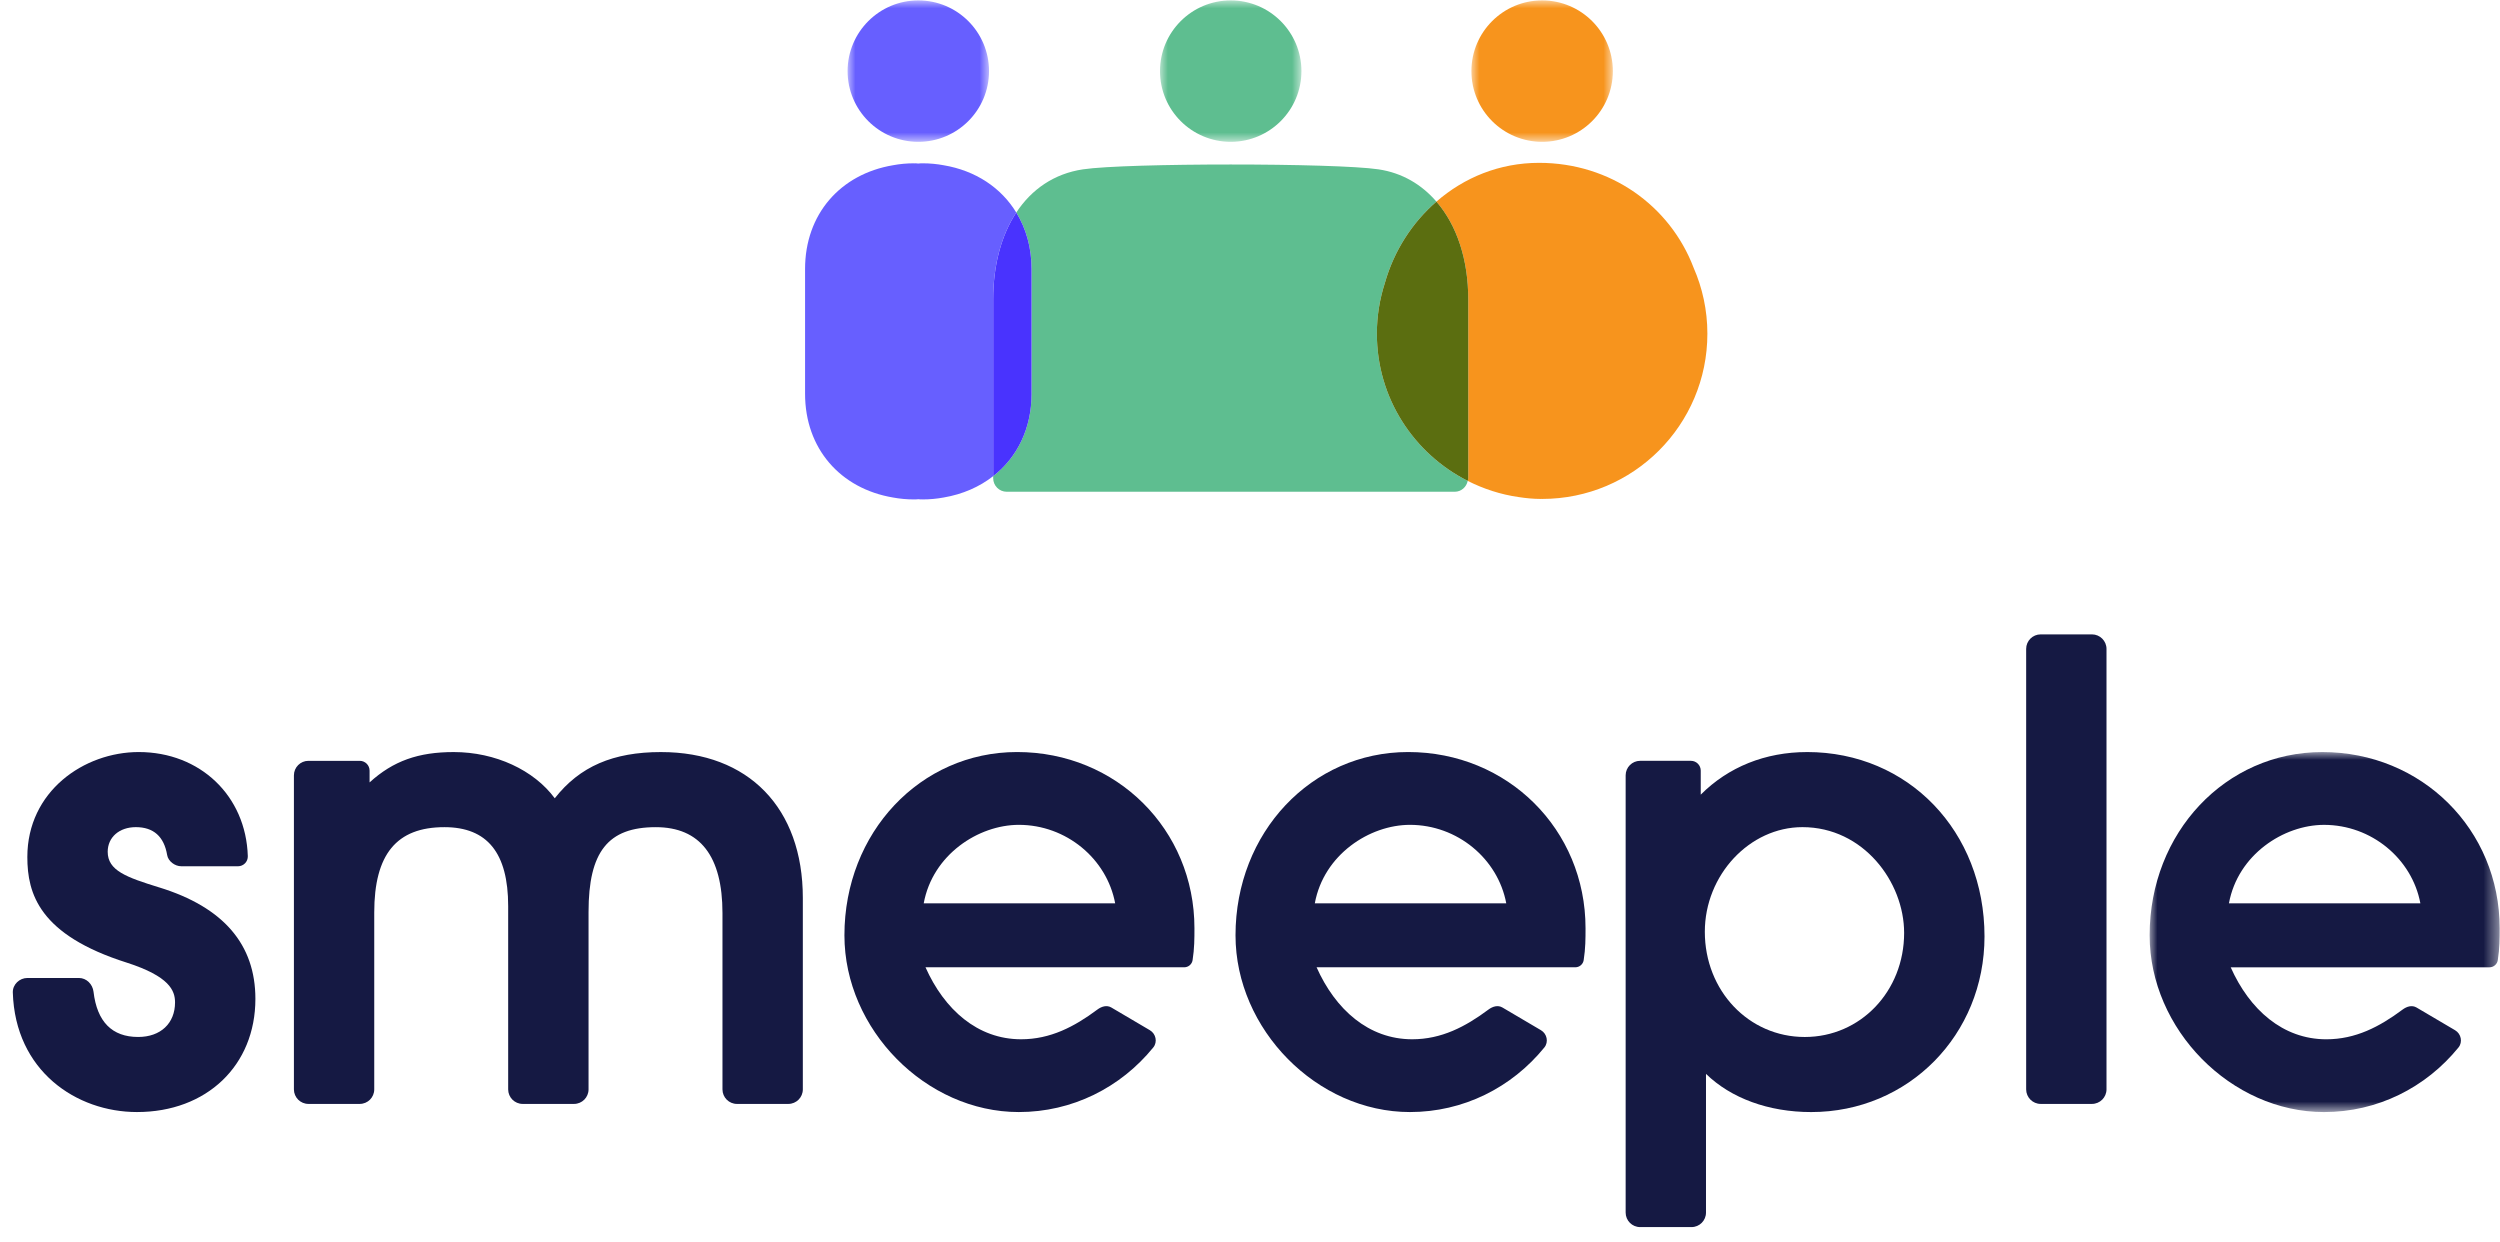 <svg height="80" viewBox="0 0 161 80" width="161" xmlns="http://www.w3.org/2000/svg" xmlns:xlink="http://www.w3.org/1999/xlink"><mask id="a" fill="#fff"><path d="m0 0h22.54v23.185h-22.54z" fill="#fff" fill-rule="evenodd"/></mask><mask id="b" fill="#fff"><path d="m0 0h9.109v9.108h-9.109z" fill="#fff" fill-rule="evenodd"/></mask><mask id="c" fill="#fff"><path d="m0 0h9.109v9.108h-9.109z" fill="#fff" fill-rule="evenodd"/></mask><mask id="d" fill="#fff"><path d="m0 0h9.109v9.108h-9.109z" fill="#fff" fill-rule="evenodd"/></mask><g fill="none" fill-rule="evenodd" transform="translate(.826 .026)"><g fill="#151943"><path d="m9.43 57.125c-2.12-.655-3.32-1.086-3.32-2.296 0-.935.745-1.587 1.812-1.587 1.139 0 1.817.605 2.017 1.798.067.4.5.721.906.721l3.656.001c.172 0 .335-.07.455-.193.118-.122.183-.289.177-.459-.118-3.885-3.071-6.704-7.023-6.704-3.528 0-7.175 2.529-7.175 6.76 0 2.362.762 5.018 6.416 6.806 2.729.881 3.096 1.787 3.096 2.557 0 1.351-.932 2.226-2.375 2.226-1.682 0-2.649-.979-2.875-2.912-.057-.485-.451-.887-.939-.887h-3.319c-.511 0-.954.421-.939.931.15 5.059 4.096 7.703 7.996 7.703 4.49 0 7.626-2.997 7.626-7.288 0-3.499-2.047-5.902-6.192-7.178"/><path d="m41.743 48.407c-3.083 0-5.234.925-6.842 2.977-1.338-1.814-3.822-2.977-6.506-2.977-2.272 0-3.892.565-5.42 1.955v-.758c0-.349-.283-.632-.632-.632h-3.307c-.516 0-.934.418-.934.935v20.224c0 .516.418.935.934.935h3.305c.516 0 .934-.419.934-.935v-11.391c0-3.751 1.437-5.497 4.52-5.497 2.762 0 4.105 1.663 4.105 5.083v11.805c0 .516.419.935.935.935h3.306c.516 0 .935-.419.935-.935v-11.428c0-3.878 1.254-5.46 4.33-5.46 2.849 0 4.295 1.862 4.295 5.534v11.354c0 .516.418.935.934.935h3.306c.516 0 .935-.419.935-.935v-12.331c0-5.793-3.498-9.393-9.13-9.393"/><path d="m121.8 60.055c0 3.758-2.811 6.701-6.399 6.701-3.61 0-6.436-2.976-6.436-6.777 0-3.652 2.879-6.737 6.286-6.737 3.917 0 6.549 3.522 6.549 6.813m-6.248-11.648c-2.697 0-5.076.963-6.85 2.743v-1.547c0-.349-.283-.632-.632-.632h-3.269c-.516 0-.935.418-.935.934v28.16c0 .516.419.934.935.934h3.304c.517 0 .935-.418.935-.934v-8.933c1.605 1.562 4.019 2.459 6.775 2.459 6.258 0 11.161-4.969 11.161-11.311 0-6.77-4.911-11.874-11.423-11.874"/><path d="m133.898 40.828h-3.304c-.517 0-.935.418-.935.935v28.368c0 .514.421.935.935.935h3.3c.519 0 .939-.421.939-.939v-28.364c0-.514-.421-.935-.935-.935"/><path d="m64.788 53.094c3.049 0 5.664 2.177 6.203 5.054h-12.329c.574-3.138 3.528-5.054 6.126-5.054zm5.958 11.764c-.296-.174-.632-.07-.907.136-1.481 1.104-3.023 1.909-4.906 1.909-2.81 0-4.949-1.922-6.157-4.636h16.664c.267 0 .496-.196.537-.461.119-.762.119-1.39.119-2.054 0-6.362-5.017-11.347-11.421-11.347-6.234 0-11.12 5.184-11.12 11.803 0 6.063 5.248 11.382 11.232 11.382 3.432 0 6.548-1.566 8.659-4.161.283-.349.169-.881-.219-1.109z"/><path d="m89.974 53.094c3.049 0 5.664 2.177 6.203 5.054h-12.329c.574-3.138 3.528-5.054 6.126-5.054zm5.958 11.764c-.296-.174-.632-.07-.907.136-1.481 1.104-3.023 1.909-4.906 1.909-2.81 0-4.949-1.922-6.157-4.636h16.664c.267 0 .496-.196.537-.461.119-.762.119-1.39.119-2.054 0-6.362-5.017-11.347-11.421-11.347-6.234 0-11.12 5.184-11.12 11.803 0 6.063 5.248 11.382 11.232 11.382 3.432 0 6.548-1.566 8.659-4.161.283-.349.169-.881-.219-1.109z"/><path d="m11.232 4.688c3.049 0 5.664 2.177 6.203 5.054h-12.329c.574-3.138 3.528-5.054 6.126-5.054zm5.958 11.764c-.296-.174-.632-.07-.907.136-1.481 1.104-3.023 1.909-4.906 1.909-2.81 0-4.949-1.922-6.157-4.636h16.664c.267 0 .496-.196.537-.461.119-.762.119-1.39.119-2.054 0-6.362-5.017-11.347-11.421-11.347-6.234 0-11.12 5.184-11.12 11.803 0 6.063 5.248 11.382 11.232 11.382 3.432 0 6.548-1.566 8.659-4.161.283-.349.169-.881-.219-1.109z" mask="url(#a)" transform="translate(137.611 48.407)"/></g><path d="m87.845 21.462c0-1.139.183-2.234.514-3.263.597-2.101 1.775-3.897 3.32-5.242-.947-1.094-2.19-1.848-3.735-2.078-2.789-.415-16.235-.415-19.023 0-1.865.278-3.315 1.289-4.298 2.781.626 1.027.983 2.255.983 3.634v8.037c0 2.244-.925 4.1-2.471 5.306v.134c0 .482.39.872.872.872h28.851c.42 0 .755-.304.837-.7-3.466-1.752-5.85-5.331-5.85-9.481" fill="#5ebe90"/><path d="m64.623 13.661c-.974-1.597-2.614-2.698-4.682-3.046-.432-.081-.883-.124-1.348-.124h-.106c-.058 0-.115.014-.174.015-.058-.001-.115-.015-.173-.015-.019 0-.035.005-.054.005-.018 0-.035-.005-.053-.005-.465 0-.915.043-1.347.124-3.398.572-5.665 3.157-5.665 6.681v8.037c0 3.524 2.267 6.108 5.665 6.681.432.08.882.123 1.347.123h.106c.058 0 .115-.013.173-.014.058.001.116.014.174.014.018 0 .035-.005.054-.005.018 0 .035.005.052.005.465 0 .916-.043 1.348-.123 1.234-.208 2.313-.688 3.194-1.375v-11.377c0-2.18.515-4.124 1.487-5.599" fill="#675fff"/><path d="m65.606 25.332v-8.037c0-1.379-.357-2.607-.983-3.634-.972 1.475-1.487 3.42-1.487 5.599v11.377c1.545-1.205 2.471-3.062 2.471-5.306" fill="#4933fe"/><path d="m108.238 17.204c-1.521-3.98-5.346-6.743-9.949-6.743-2.541 0-4.824.943-6.61 2.497 1.324 1.53 2.051 3.745 2.051 6.303v11.511c0 .061-.023.114-.035.172 1.012.511 2.112.875 3.278 1.041.467.071.94.12 1.42.12.014 0 .027-.003.041-.003.018.001.035.003.053.003 5.877 0 10.642-4.765 10.642-10.643 0-1.515-.321-2.954-.892-4.258" fill="#f7941d"/><path d="m93.73 19.261c0-2.557-.726-4.772-2.051-6.303-1.545 1.344-2.722 3.14-3.319 5.241-.331 1.029-.515 2.124-.515 3.263 0 4.15 2.383 7.73 5.85 9.481.012-.058.035-.111.035-.172z" fill="#5b6e10"/><path d="m4.554 9.108c2.515 0 4.554-2.039 4.554-4.554 0-2.515-2.039-4.554-4.554-4.554-2.515 0-4.554 2.04-4.554 4.554 0 2.515 2.039 4.554 4.554 4.554" fill="#675fff" mask="url(#b)" transform="translate(53.759)"/><path d="m4.554 9.108c2.515 0 4.554-2.039 4.554-4.554 0-2.515-2.039-4.554-4.554-4.554-2.515 0-4.554 2.04-4.554 4.554 0 2.515 2.04 4.554 4.554 4.554" fill="#5ebe90" mask="url(#c)" transform="translate(73.878)"/><path d="m4.554 9.108c2.515 0 4.554-2.039 4.554-4.554 0-2.515-2.039-4.554-4.554-4.554-2.515 0-4.554 2.04-4.554 4.554 0 2.515 2.04 4.554 4.554 4.554" fill="#f7941d" mask="url(#d)" transform="translate(93.933)"/></g></svg>